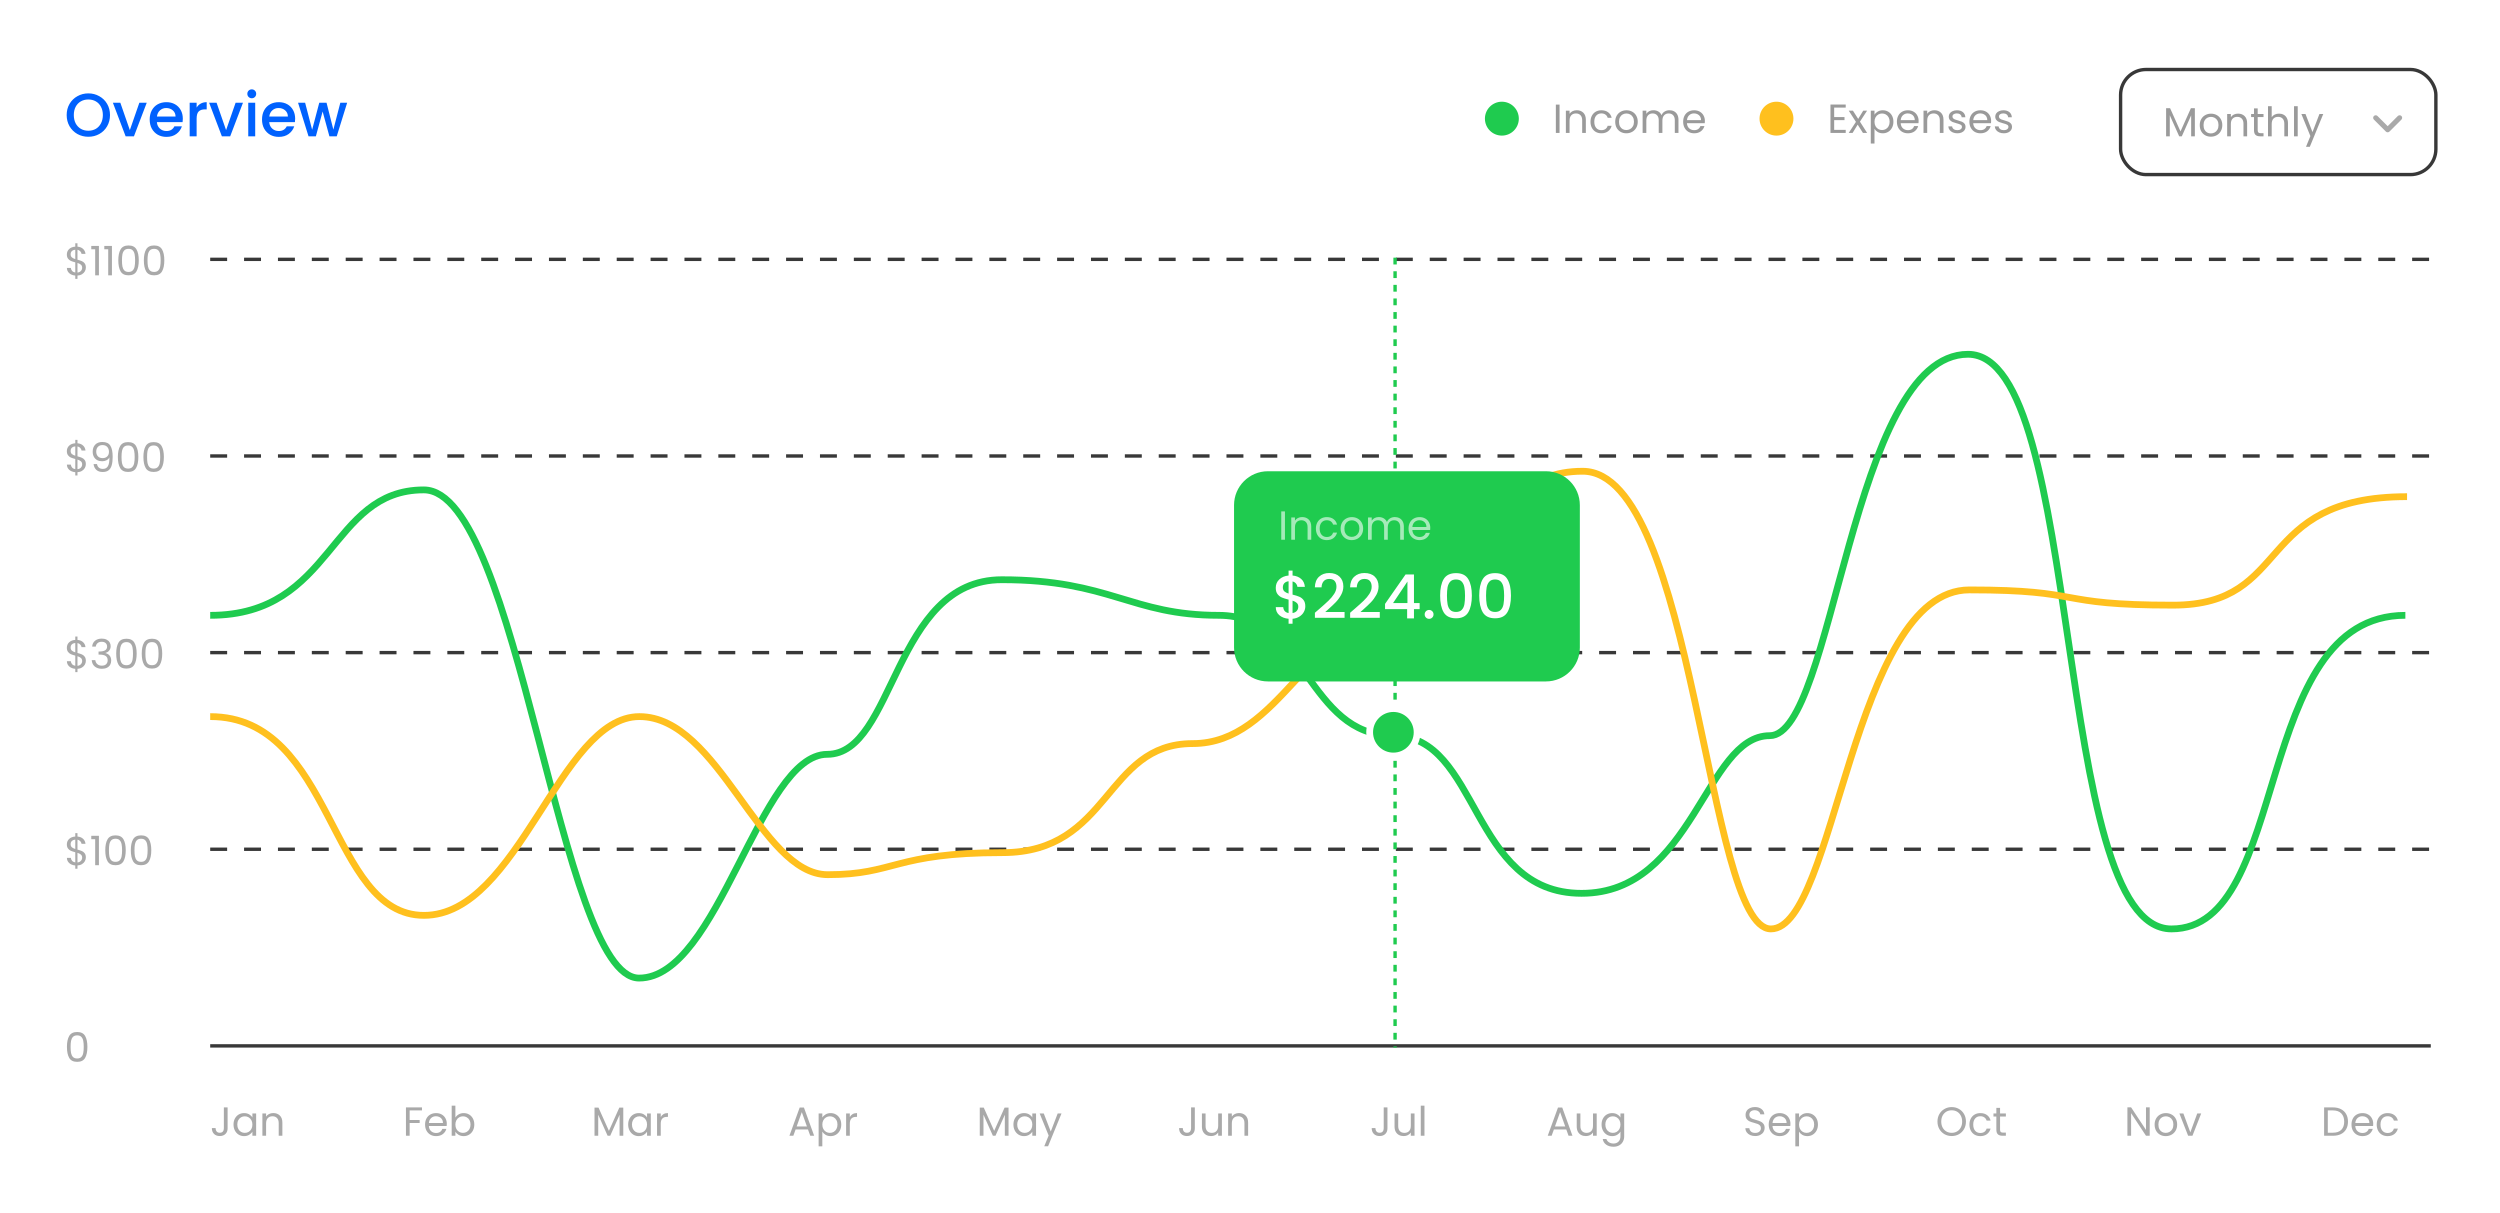 <svg width="614" height="298" viewBox="0 0 614 298" fill="none" xmlns="http://www.w3.org/2000/svg">
<rect width="613.655" height="297.252" rx="8.326" fill="white"/>
<path d="M55.9 271.978V277.124C55.9 277.697 55.724 278.156 55.37 278.503C55.017 278.842 54.551 279.012 53.972 279.012C53.385 279.012 52.916 278.839 52.563 278.493C52.21 278.14 52.033 277.66 52.033 277.054H52.943C52.949 277.394 53.036 277.67 53.202 277.883C53.375 278.096 53.632 278.203 53.972 278.203C54.311 278.203 54.564 278.103 54.731 277.903C54.898 277.697 54.981 277.437 54.981 277.124V271.978H55.9ZM57.352 276.185C57.352 275.625 57.465 275.135 57.691 274.716C57.918 274.29 58.227 273.96 58.62 273.727C59.02 273.494 59.463 273.377 59.949 273.377C60.429 273.377 60.845 273.48 61.198 273.687C61.551 273.893 61.815 274.153 61.988 274.466V273.467H62.907V278.942H61.988V277.923C61.808 278.243 61.538 278.509 61.178 278.723C60.825 278.929 60.412 279.032 59.939 279.032C59.453 279.032 59.014 278.912 58.62 278.673C58.227 278.433 57.918 278.096 57.691 277.663C57.465 277.23 57.352 276.737 57.352 276.185ZM61.988 276.195C61.988 275.782 61.904 275.422 61.738 275.116C61.571 274.809 61.345 274.576 61.058 274.416C60.779 274.25 60.469 274.166 60.129 274.166C59.789 274.166 59.48 274.246 59.2 274.406C58.92 274.566 58.697 274.799 58.531 275.106C58.364 275.412 58.281 275.772 58.281 276.185C58.281 276.604 58.364 276.971 58.531 277.284C58.697 277.59 58.92 277.827 59.2 277.993C59.48 278.153 59.789 278.233 60.129 278.233C60.469 278.233 60.779 278.153 61.058 277.993C61.345 277.827 61.571 277.59 61.738 277.284C61.904 276.971 61.988 276.608 61.988 276.195ZM67.111 273.367C67.777 273.367 68.317 273.57 68.73 273.976C69.143 274.376 69.349 274.956 69.349 275.715V278.942H68.45V275.845C68.45 275.299 68.314 274.882 68.04 274.596C67.767 274.303 67.394 274.156 66.921 274.156C66.442 274.156 66.059 274.306 65.772 274.606C65.493 274.906 65.353 275.342 65.353 275.915V278.942H64.443V273.467H65.353V274.246C65.532 273.966 65.776 273.75 66.082 273.597C66.395 273.444 66.738 273.367 67.111 273.367Z" fill="#A9A9A9"/>
<path d="M103.639 271.978V272.718H100.612V275.066H103.07V275.805H100.612V278.942H99.703V271.978H103.639ZM109.733 275.995C109.733 276.168 109.723 276.351 109.703 276.544H105.327C105.36 277.084 105.544 277.507 105.877 277.813C106.216 278.113 106.626 278.263 107.106 278.263C107.499 278.263 107.825 278.173 108.085 277.993C108.351 277.807 108.538 277.56 108.644 277.254H109.623C109.477 277.78 109.184 278.21 108.744 278.543C108.305 278.869 107.758 279.032 107.106 279.032C106.586 279.032 106.12 278.916 105.707 278.683C105.3 278.449 104.981 278.12 104.748 277.693C104.514 277.26 104.398 276.761 104.398 276.195C104.398 275.628 104.511 275.132 104.738 274.706C104.964 274.28 105.28 273.953 105.687 273.727C106.1 273.494 106.573 273.377 107.106 273.377C107.625 273.377 108.085 273.49 108.484 273.717C108.884 273.943 109.19 274.256 109.404 274.656C109.623 275.049 109.733 275.495 109.733 275.995ZM108.794 275.805C108.794 275.459 108.718 275.162 108.564 274.916C108.411 274.663 108.201 274.473 107.935 274.346C107.675 274.213 107.385 274.146 107.066 274.146C106.606 274.146 106.213 274.293 105.887 274.586C105.567 274.879 105.384 275.285 105.337 275.805H108.794ZM111.843 274.486C112.029 274.16 112.302 273.893 112.662 273.687C113.022 273.48 113.431 273.377 113.891 273.377C114.384 273.377 114.827 273.494 115.22 273.727C115.613 273.96 115.923 274.29 116.149 274.716C116.376 275.135 116.489 275.625 116.489 276.185C116.489 276.737 116.376 277.23 116.149 277.663C115.923 278.096 115.61 278.433 115.21 278.673C114.817 278.912 114.377 279.032 113.891 279.032C113.418 279.032 113.002 278.929 112.642 278.723C112.289 278.516 112.023 278.253 111.843 277.933V278.942H110.934V271.548H111.843V274.486ZM115.56 276.185C115.56 275.772 115.476 275.412 115.31 275.106C115.143 274.799 114.917 274.566 114.63 274.406C114.351 274.246 114.041 274.166 113.701 274.166C113.368 274.166 113.058 274.25 112.772 274.416C112.492 274.576 112.266 274.812 112.093 275.126C111.926 275.432 111.843 275.788 111.843 276.195C111.843 276.608 111.926 276.971 112.093 277.284C112.266 277.59 112.492 277.827 112.772 277.993C113.058 278.153 113.368 278.233 113.701 278.233C114.041 278.233 114.351 278.153 114.63 277.993C114.917 277.827 115.143 277.59 115.31 277.284C115.476 276.971 115.56 276.604 115.56 276.185Z" fill="#A9A9A9"/>
<path d="M153.076 272.028V278.942H152.167V273.787L149.869 278.942H149.23L146.922 273.777V278.942H146.012V272.028H146.992L149.549 277.743L152.107 272.028H153.076ZM154.279 276.185C154.279 275.625 154.392 275.135 154.618 274.716C154.845 274.29 155.155 273.96 155.548 273.727C155.947 273.494 156.39 273.377 156.877 273.377C157.356 273.377 157.773 273.48 158.126 273.687C158.479 273.893 158.742 274.153 158.915 274.466V273.467H159.834V278.942H158.915V277.923C158.735 278.243 158.465 278.509 158.106 278.723C157.753 278.929 157.34 279.032 156.867 279.032C156.38 279.032 155.941 278.912 155.548 278.673C155.155 278.433 154.845 278.096 154.618 277.663C154.392 277.23 154.279 276.737 154.279 276.185ZM158.915 276.195C158.915 275.782 158.832 275.422 158.665 275.116C158.499 274.809 158.272 274.576 157.986 274.416C157.706 274.25 157.396 274.166 157.056 274.166C156.717 274.166 156.407 274.246 156.127 274.406C155.847 274.566 155.624 274.799 155.458 275.106C155.291 275.412 155.208 275.772 155.208 276.185C155.208 276.604 155.291 276.971 155.458 277.284C155.624 277.59 155.847 277.827 156.127 277.993C156.407 278.153 156.717 278.233 157.056 278.233C157.396 278.233 157.706 278.153 157.986 277.993C158.272 277.827 158.499 277.59 158.665 277.284C158.832 276.971 158.915 276.608 158.915 276.195ZM162.28 274.356C162.44 274.043 162.666 273.8 162.959 273.627C163.259 273.454 163.622 273.367 164.048 273.367V274.306H163.809C162.789 274.306 162.28 274.859 162.28 275.965V278.942H161.371V273.467H162.28V274.356Z" fill="#A9A9A9"/>
<path d="M198.439 277.394H195.401L194.842 278.942H193.882L196.4 272.018H197.449L199.957 278.942H198.998L198.439 277.394ZM198.179 276.654L196.92 273.137L195.661 276.654H198.179ZM201.964 274.476C202.144 274.163 202.41 273.903 202.763 273.697C203.123 273.484 203.539 273.377 204.012 273.377C204.499 273.377 204.938 273.494 205.331 273.727C205.731 273.96 206.044 274.29 206.27 274.716C206.497 275.135 206.61 275.625 206.61 276.185C206.61 276.737 206.497 277.23 206.27 277.663C206.044 278.096 205.731 278.433 205.331 278.673C204.938 278.912 204.499 279.032 204.012 279.032C203.546 279.032 203.133 278.929 202.773 278.723C202.42 278.509 202.151 278.246 201.964 277.933V281.54H201.055V273.467H201.964V274.476ZM205.681 276.185C205.681 275.772 205.598 275.412 205.431 275.106C205.265 274.799 205.038 274.566 204.752 274.406C204.472 274.246 204.162 274.166 203.822 274.166C203.489 274.166 203.18 274.25 202.893 274.416C202.613 274.576 202.387 274.812 202.214 275.126C202.047 275.432 201.964 275.788 201.964 276.195C201.964 276.608 202.047 276.971 202.214 277.284C202.387 277.59 202.613 277.827 202.893 277.993C203.18 278.153 203.489 278.233 203.822 278.233C204.162 278.233 204.472 278.153 204.752 277.993C205.038 277.827 205.265 277.59 205.431 277.284C205.598 276.971 205.681 276.604 205.681 276.185ZM208.716 274.356C208.876 274.043 209.103 273.8 209.396 273.627C209.695 273.454 210.058 273.367 210.485 273.367V274.306H210.245C209.226 274.306 208.716 274.859 208.716 275.965V278.942H207.807V273.467H208.716V274.356Z" fill="#A9A9A9"/>
<path d="M247.696 272.028V278.942H246.787V273.787L244.489 278.942H243.849L241.541 273.777V278.942H240.632V272.028H241.611L244.169 277.743L246.727 272.028H247.696ZM248.898 276.185C248.898 275.625 249.011 275.135 249.238 274.716C249.464 274.29 249.774 273.96 250.167 273.727C250.567 273.494 251.01 273.377 251.496 273.377C251.976 273.377 252.392 273.48 252.745 273.687C253.098 273.893 253.361 274.153 253.534 274.466V273.467H254.454V278.942H253.534V277.923C253.354 278.243 253.085 278.509 252.725 278.723C252.372 278.929 251.959 279.032 251.486 279.032C251 279.032 250.56 278.912 250.167 278.673C249.774 278.433 249.464 278.096 249.238 277.663C249.011 277.23 248.898 276.737 248.898 276.185ZM253.534 276.195C253.534 275.782 253.451 275.422 253.285 275.116C253.118 274.809 252.892 274.576 252.605 274.416C252.325 274.25 252.016 274.166 251.676 274.166C251.336 274.166 251.026 274.246 250.747 274.406C250.467 274.566 250.244 274.799 250.077 275.106C249.911 275.412 249.827 275.772 249.827 276.185C249.827 276.604 249.911 276.971 250.077 277.284C250.244 277.59 250.467 277.827 250.747 277.993C251.026 278.153 251.336 278.233 251.676 278.233C252.016 278.233 252.325 278.153 252.605 277.993C252.892 277.827 253.118 277.59 253.285 277.284C253.451 276.971 253.534 276.608 253.534 276.195ZM260.706 273.467L257.409 281.52H256.47L257.549 278.882L255.341 273.467H256.35L258.068 277.903L259.767 273.467H260.706Z" fill="#A9A9A9"/>
<path d="M293.449 271.978V277.124C293.449 277.697 293.272 278.156 292.919 278.503C292.566 278.842 292.1 279.012 291.52 279.012C290.934 279.012 290.464 278.839 290.111 278.493C289.758 278.14 289.582 277.66 289.582 277.054H290.491C290.498 277.394 290.584 277.67 290.751 277.883C290.924 278.096 291.181 278.203 291.52 278.203C291.86 278.203 292.113 278.103 292.28 277.903C292.446 277.697 292.529 277.437 292.529 277.124V271.978H293.449ZM300.096 273.467V278.942H299.187V278.133C299.013 278.413 298.77 278.633 298.457 278.792C298.151 278.946 297.811 279.022 297.438 279.022C297.012 279.022 296.629 278.936 296.289 278.762C295.949 278.583 295.679 278.316 295.48 277.963C295.286 277.61 295.19 277.18 295.19 276.674V273.467H296.089V276.554C296.089 277.094 296.226 277.51 296.499 277.803C296.772 278.09 297.145 278.233 297.618 278.233C298.104 278.233 298.487 278.083 298.767 277.783C299.047 277.484 299.187 277.047 299.187 276.474V273.467H300.096ZM304.299 273.367C304.965 273.367 305.504 273.57 305.917 273.976C306.33 274.376 306.537 274.956 306.537 275.715V278.942H305.638V275.845C305.638 275.299 305.501 274.882 305.228 274.596C304.955 274.303 304.582 274.156 304.109 274.156C303.629 274.156 303.246 274.306 302.96 274.606C302.68 274.906 302.54 275.342 302.54 275.915V278.942H301.631V273.467H302.54V274.246C302.72 273.966 302.963 273.75 303.27 273.597C303.583 273.444 303.926 273.367 304.299 273.367Z" fill="#A9A9A9"/>
<path d="M340.758 271.978V277.124C340.758 277.697 340.582 278.156 340.229 278.503C339.876 278.842 339.409 279.012 338.83 279.012C338.244 279.012 337.774 278.839 337.421 278.493C337.068 278.14 336.892 277.66 336.892 277.054H337.801C337.807 277.394 337.894 277.67 338.061 277.883C338.234 278.096 338.49 278.203 338.83 278.203C339.17 278.203 339.423 278.103 339.589 277.903C339.756 277.697 339.839 277.437 339.839 277.124V271.978H340.758ZM347.406 273.467V278.942H346.496V278.133C346.323 278.413 346.08 278.633 345.767 278.792C345.46 278.946 345.121 279.022 344.748 279.022C344.321 279.022 343.938 278.936 343.599 278.762C343.259 278.583 342.989 278.316 342.789 277.963C342.596 277.61 342.5 277.18 342.5 276.674V273.467H343.399V276.554C343.399 277.094 343.535 277.51 343.809 277.803C344.082 278.09 344.455 278.233 344.928 278.233C345.414 278.233 345.797 278.083 346.077 277.783C346.356 277.484 346.496 277.047 346.496 276.474V273.467H347.406ZM349.85 271.548V278.942H348.941V271.548H349.85Z" fill="#A9A9A9"/>
<path d="M384.678 277.394H381.64L381.081 278.942H380.121L382.639 272.018H383.688L386.196 278.942H385.237L384.678 277.394ZM384.418 276.654L383.159 273.137L381.9 276.654H384.418ZM392.15 273.467V278.942H391.24V278.133C391.067 278.413 390.824 278.633 390.511 278.792C390.205 278.946 389.865 279.022 389.492 279.022C389.066 279.022 388.682 278.936 388.343 278.762C388.003 278.583 387.733 278.316 387.533 277.963C387.34 277.61 387.244 277.18 387.244 276.674V273.467H388.143V276.554C388.143 277.094 388.279 277.51 388.553 277.803C388.826 278.09 389.199 278.233 389.672 278.233C390.158 278.233 390.541 278.083 390.821 277.783C391.1 277.484 391.24 277.047 391.24 276.474V273.467H392.15ZM395.943 273.377C396.416 273.377 396.829 273.48 397.182 273.687C397.542 273.893 397.808 274.153 397.981 274.466V273.467H398.9V279.062C398.9 279.562 398.794 280.005 398.581 280.391C398.368 280.784 398.061 281.091 397.661 281.31C397.268 281.53 396.809 281.64 396.283 281.64C395.563 281.64 394.964 281.47 394.484 281.13C394.005 280.791 393.721 280.328 393.635 279.742H394.534C394.634 280.075 394.841 280.341 395.154 280.541C395.467 280.747 395.843 280.851 396.283 280.851C396.782 280.851 397.189 280.694 397.502 280.381C397.821 280.068 397.981 279.628 397.981 279.062V277.913C397.801 278.233 397.535 278.499 397.182 278.713C396.829 278.926 396.416 279.032 395.943 279.032C395.457 279.032 395.014 278.912 394.614 278.673C394.221 278.433 393.911 278.096 393.685 277.663C393.458 277.23 393.345 276.737 393.345 276.185C393.345 275.625 393.458 275.135 393.685 274.716C393.911 274.29 394.221 273.96 394.614 273.727C395.014 273.494 395.457 273.377 395.943 273.377ZM397.981 276.195C397.981 275.782 397.898 275.422 397.731 275.116C397.565 274.809 397.338 274.576 397.052 274.416C396.772 274.25 396.462 274.166 396.123 274.166C395.783 274.166 395.473 274.246 395.194 274.406C394.914 274.566 394.691 274.799 394.524 275.106C394.358 275.412 394.274 275.772 394.274 276.185C394.274 276.604 394.358 276.971 394.524 277.284C394.691 277.59 394.914 277.827 395.194 277.993C395.473 278.153 395.783 278.233 396.123 278.233C396.462 278.233 396.772 278.153 397.052 277.993C397.338 277.827 397.565 277.59 397.731 277.284C397.898 276.971 397.981 276.608 397.981 276.195Z" fill="#A9A9A9"/>
<path d="M431.079 279.012C430.619 279.012 430.206 278.932 429.84 278.772C429.48 278.606 429.197 278.379 428.991 278.093C428.784 277.8 428.678 277.464 428.671 277.084H429.64C429.673 277.41 429.807 277.687 430.04 277.913C430.28 278.133 430.626 278.243 431.079 278.243C431.512 278.243 431.852 278.136 432.098 277.923C432.351 277.703 432.478 277.424 432.478 277.084C432.478 276.817 432.404 276.601 432.258 276.434C432.111 276.268 431.928 276.141 431.708 276.055C431.489 275.968 431.192 275.875 430.819 275.775C430.359 275.655 429.99 275.535 429.71 275.415C429.437 275.295 429.2 275.109 429.001 274.856C428.807 274.596 428.711 274.25 428.711 273.817C428.711 273.437 428.807 273.101 429.001 272.807C429.194 272.514 429.464 272.288 429.81 272.128C430.163 271.968 430.566 271.888 431.019 271.888C431.672 271.888 432.205 272.051 432.618 272.378C433.037 272.704 433.274 273.137 433.327 273.677H432.328C432.295 273.41 432.155 273.177 431.908 272.977C431.662 272.771 431.335 272.668 430.929 272.668C430.549 272.668 430.24 272.767 430 272.967C429.76 273.16 429.64 273.434 429.64 273.787C429.64 274.04 429.71 274.246 429.85 274.406C429.996 274.566 430.173 274.689 430.379 274.776C430.593 274.856 430.889 274.949 431.269 275.056C431.728 275.182 432.098 275.309 432.378 275.435C432.658 275.555 432.897 275.745 433.097 276.005C433.297 276.258 433.397 276.604 433.397 277.044C433.397 277.384 433.307 277.703 433.127 278.003C432.947 278.303 432.681 278.546 432.328 278.732C431.975 278.919 431.558 279.012 431.079 279.012ZM439.731 275.995C439.731 276.168 439.721 276.351 439.701 276.544H435.324C435.358 277.084 435.541 277.507 435.874 277.813C436.214 278.113 436.623 278.263 437.103 278.263C437.496 278.263 437.822 278.173 438.082 277.993C438.349 277.807 438.535 277.56 438.642 277.254H439.621C439.474 277.78 439.181 278.21 438.742 278.543C438.302 278.869 437.756 279.032 437.103 279.032C436.583 279.032 436.117 278.916 435.704 278.683C435.298 278.449 434.978 278.12 434.745 277.693C434.512 277.26 434.395 276.761 434.395 276.195C434.395 275.628 434.508 275.132 434.735 274.706C434.961 274.28 435.278 273.953 435.684 273.727C436.097 273.494 436.57 273.377 437.103 273.377C437.623 273.377 438.082 273.49 438.482 273.717C438.881 273.943 439.188 274.256 439.401 274.656C439.621 275.049 439.731 275.495 439.731 275.995ZM438.792 275.805C438.792 275.459 438.715 275.162 438.562 274.916C438.409 274.663 438.199 274.473 437.932 274.346C437.673 274.213 437.383 274.146 437.063 274.146C436.603 274.146 436.21 274.293 435.884 274.586C435.564 274.879 435.381 275.285 435.334 275.805H438.792ZM441.84 274.476C442.02 274.163 442.286 273.903 442.64 273.697C442.999 273.484 443.416 273.377 443.888 273.377C444.375 273.377 444.814 273.494 445.207 273.727C445.607 273.96 445.92 274.29 446.147 274.716C446.373 275.135 446.486 275.625 446.486 276.185C446.486 276.737 446.373 277.23 446.147 277.663C445.92 278.096 445.607 278.433 445.207 278.673C444.814 278.912 444.375 279.032 443.888 279.032C443.422 279.032 443.009 278.929 442.65 278.723C442.296 278.509 442.027 278.246 441.84 277.933V281.54H440.931V273.467H441.84V274.476ZM445.557 276.185C445.557 275.772 445.474 275.412 445.307 275.106C445.141 274.799 444.914 274.566 444.628 274.406C444.348 274.246 444.038 274.166 443.699 274.166C443.366 274.166 443.056 274.25 442.769 274.416C442.49 274.576 442.263 274.812 442.09 275.126C441.923 275.432 441.84 275.788 441.84 276.195C441.84 276.608 441.923 276.971 442.09 277.284C442.263 277.59 442.49 277.827 442.769 277.993C443.056 278.153 443.366 278.233 443.699 278.233C444.038 278.233 444.348 278.153 444.628 277.993C444.914 277.827 445.141 277.59 445.307 277.284C445.474 276.971 445.557 276.604 445.557 276.185Z" fill="#A9A9A9"/>
<path d="M479.338 279.012C478.692 279.012 478.102 278.862 477.569 278.563C477.036 278.256 476.613 277.833 476.3 277.294C475.994 276.747 475.841 276.135 475.841 275.455C475.841 274.776 475.994 274.166 476.3 273.627C476.613 273.081 477.036 272.658 477.569 272.358C478.102 272.051 478.692 271.898 479.338 271.898C479.991 271.898 480.583 272.051 481.116 272.358C481.649 272.658 482.069 273.077 482.375 273.617C482.682 274.156 482.835 274.769 482.835 275.455C482.835 276.141 482.682 276.754 482.375 277.294C482.069 277.833 481.649 278.256 481.116 278.563C480.583 278.862 479.991 279.012 479.338 279.012ZM479.338 278.223C479.824 278.223 480.26 278.11 480.647 277.883C481.04 277.657 481.346 277.334 481.566 276.914C481.792 276.494 481.906 276.008 481.906 275.455C481.906 274.896 481.792 274.409 481.566 273.996C481.346 273.577 481.043 273.254 480.657 273.027C480.27 272.801 479.831 272.688 479.338 272.688C478.845 272.688 478.405 272.801 478.019 273.027C477.633 273.254 477.326 273.577 477.1 273.996C476.88 274.409 476.77 274.896 476.77 275.455C476.77 276.008 476.88 276.494 477.1 276.914C477.326 277.334 477.633 277.657 478.019 277.883C478.412 278.11 478.852 278.223 479.338 278.223ZM483.695 276.195C483.695 275.628 483.809 275.135 484.035 274.716C484.262 274.29 484.575 273.96 484.974 273.727C485.381 273.494 485.844 273.377 486.363 273.377C487.036 273.377 487.589 273.54 488.022 273.867C488.462 274.193 488.751 274.646 488.891 275.225H487.912C487.819 274.892 487.636 274.629 487.362 274.436C487.096 274.243 486.763 274.146 486.363 274.146C485.844 274.146 485.424 274.326 485.104 274.686C484.785 275.039 484.625 275.542 484.625 276.195C484.625 276.854 484.785 277.364 485.104 277.723C485.424 278.083 485.844 278.263 486.363 278.263C486.763 278.263 487.096 278.17 487.362 277.983C487.629 277.797 487.812 277.53 487.912 277.184H488.891C488.745 277.743 488.452 278.193 488.012 278.533C487.572 278.866 487.023 279.032 486.363 279.032C485.844 279.032 485.381 278.916 484.974 278.683C484.575 278.449 484.262 278.12 484.035 277.693C483.809 277.267 483.695 276.767 483.695 276.195ZM491.213 274.216V277.444C491.213 277.71 491.27 277.9 491.383 278.013C491.497 278.12 491.693 278.173 491.973 278.173H492.642V278.942H491.823C491.317 278.942 490.937 278.826 490.684 278.593C490.431 278.359 490.304 277.976 490.304 277.444V274.216H489.595V273.467H490.304V272.088H491.213V273.467H492.642V274.216H491.213Z" fill="#A9A9A9"/>
<path d="M527.966 278.942H527.056L523.399 273.397V278.942H522.49V271.968H523.399L527.056 277.504V271.968H527.966V278.942ZM531.904 279.032C531.391 279.032 530.924 278.916 530.505 278.683C530.092 278.449 529.765 278.12 529.526 277.693C529.292 277.26 529.176 276.761 529.176 276.195C529.176 275.635 529.296 275.142 529.536 274.716C529.782 274.283 530.115 273.953 530.535 273.727C530.954 273.494 531.424 273.377 531.944 273.377C532.463 273.377 532.933 273.494 533.352 273.727C533.772 273.953 534.102 274.28 534.342 274.706C534.588 275.132 534.711 275.628 534.711 276.195C534.711 276.761 534.585 277.26 534.332 277.693C534.085 278.12 533.749 278.449 533.322 278.683C532.896 278.916 532.423 279.032 531.904 279.032ZM531.904 278.233C532.23 278.233 532.536 278.156 532.823 278.003C533.109 277.85 533.339 277.62 533.512 277.314C533.692 277.007 533.782 276.634 533.782 276.195C533.782 275.755 533.695 275.382 533.522 275.076C533.349 274.769 533.123 274.543 532.843 274.396C532.563 274.243 532.26 274.166 531.934 274.166C531.6 274.166 531.294 274.243 531.014 274.396C530.741 274.543 530.521 274.769 530.355 275.076C530.188 275.382 530.105 275.755 530.105 276.195C530.105 276.641 530.185 277.017 530.345 277.324C530.511 277.63 530.731 277.86 531.004 278.013C531.277 278.16 531.577 278.233 531.904 278.233ZM537.945 278.103L539.644 273.467H540.613L538.465 278.942H537.405L535.257 273.467H536.236L537.945 278.103Z" fill="#A9A9A9"/>
<path d="M572.968 271.978C573.727 271.978 574.384 272.121 574.936 272.408C575.496 272.688 575.922 273.091 576.215 273.617C576.515 274.143 576.665 274.762 576.665 275.475C576.665 276.188 576.515 276.807 576.215 277.334C575.922 277.853 575.496 278.253 574.936 278.533C574.384 278.806 573.727 278.942 572.968 278.942H570.8V271.978H572.968ZM572.968 278.193C573.867 278.193 574.553 277.956 575.026 277.484C575.499 277.004 575.736 276.334 575.736 275.475C575.736 274.609 575.496 273.933 575.016 273.447C574.543 272.961 573.861 272.718 572.968 272.718H571.709V278.193H572.968ZM582.86 275.995C582.86 276.168 582.85 276.351 582.83 276.544H578.454C578.487 277.084 578.67 277.507 579.003 277.813C579.343 278.113 579.753 278.263 580.232 278.263C580.625 278.263 580.952 278.173 581.211 277.993C581.478 277.807 581.664 277.56 581.771 277.254H582.75C582.604 277.78 582.311 278.21 581.871 278.543C581.431 278.869 580.885 279.032 580.232 279.032C579.713 279.032 579.246 278.916 578.833 278.683C578.427 278.449 578.107 278.12 577.874 277.693C577.641 277.26 577.525 276.761 577.525 276.195C577.525 275.628 577.638 275.132 577.864 274.706C578.091 274.28 578.407 273.953 578.813 273.727C579.226 273.494 579.699 273.377 580.232 273.377C580.752 273.377 581.211 273.49 581.611 273.717C582.011 273.943 582.317 274.256 582.53 274.656C582.75 275.049 582.86 275.495 582.86 275.995ZM581.921 275.805C581.921 275.459 581.844 275.162 581.691 274.916C581.538 274.663 581.328 274.473 581.062 274.346C580.802 274.213 580.512 274.146 580.192 274.146C579.733 274.146 579.34 274.293 579.013 274.586C578.694 274.879 578.51 275.285 578.464 275.805H581.921ZM583.721 276.195C583.721 275.628 583.834 275.135 584.06 274.716C584.287 274.29 584.6 273.96 584.999 273.727C585.406 273.494 585.869 273.377 586.388 273.377C587.061 273.377 587.614 273.54 588.047 273.867C588.487 274.193 588.776 274.646 588.916 275.225H587.937C587.844 274.892 587.661 274.629 587.387 274.436C587.121 274.243 586.788 274.146 586.388 274.146C585.869 274.146 585.449 274.326 585.129 274.686C584.81 275.039 584.65 275.542 584.65 276.195C584.65 276.854 584.81 277.364 585.129 277.723C585.449 278.083 585.869 278.263 586.388 278.263C586.788 278.263 587.121 278.17 587.387 277.983C587.654 277.797 587.837 277.53 587.937 277.184H588.916C588.77 277.743 588.477 278.193 588.037 278.533C587.597 278.866 587.048 279.032 586.388 279.032C585.869 279.032 585.406 278.916 584.999 278.683C584.6 278.449 584.287 278.12 584.06 277.693C583.834 277.267 583.721 276.767 583.721 276.195Z" fill="#A9A9A9"/>
<path d="M383.027 25.684V32.649H382.118V25.684H383.027ZM387.245 27.073C387.911 27.073 388.45 27.276 388.863 27.683C389.276 28.082 389.483 28.662 389.483 29.421V32.649H388.583V29.551C388.583 29.005 388.447 28.589 388.174 28.302C387.901 28.009 387.528 27.863 387.055 27.863C386.575 27.863 386.192 28.012 385.906 28.312C385.626 28.612 385.486 29.048 385.486 29.621V32.649H384.577L384.577 27.173H385.486V27.953C385.666 27.673 385.909 27.456 386.215 27.303C386.529 27.15 386.872 27.073 387.245 27.073ZM390.628 29.901C390.628 29.335 390.741 28.842 390.968 28.422C391.194 27.996 391.508 27.666 391.907 27.433C392.314 27.2 392.776 27.083 393.296 27.083C393.969 27.083 394.522 27.246 394.955 27.573C395.394 27.899 395.684 28.352 395.824 28.932H394.845C394.751 28.599 394.568 28.335 394.295 28.142C394.029 27.949 393.696 27.853 393.296 27.853C392.776 27.853 392.357 28.032 392.037 28.392C391.717 28.745 391.557 29.248 391.557 29.901C391.557 30.56 391.717 31.07 392.037 31.43C392.357 31.789 392.776 31.969 393.296 31.969C393.696 31.969 394.029 31.876 394.295 31.689C394.562 31.503 394.745 31.236 394.845 30.89H395.824C395.677 31.45 395.384 31.899 394.945 32.239C394.505 32.572 393.955 32.739 393.296 32.739C392.776 32.739 392.314 32.622 391.907 32.389C391.508 32.156 391.194 31.826 390.968 31.4C390.741 30.973 390.628 30.474 390.628 29.901ZM399.425 32.739C398.912 32.739 398.446 32.622 398.026 32.389C397.613 32.156 397.287 31.826 397.047 31.4C396.814 30.967 396.697 30.467 396.697 29.901C396.697 29.341 396.817 28.848 397.057 28.422C397.304 27.989 397.637 27.659 398.056 27.433C398.476 27.2 398.946 27.083 399.465 27.083C399.985 27.083 400.454 27.2 400.874 27.433C401.294 27.659 401.623 27.986 401.863 28.412C402.11 28.838 402.233 29.335 402.233 29.901C402.233 30.467 402.106 30.967 401.853 31.4C401.607 31.826 401.27 32.156 400.844 32.389C400.418 32.622 399.945 32.739 399.425 32.739ZM399.425 31.939C399.752 31.939 400.058 31.863 400.344 31.709C400.631 31.556 400.861 31.326 401.034 31.02C401.214 30.713 401.304 30.34 401.304 29.901C401.304 29.461 401.217 29.088 401.044 28.782C400.871 28.475 400.644 28.249 400.364 28.102C400.085 27.949 399.782 27.872 399.455 27.872C399.122 27.872 398.816 27.949 398.536 28.102C398.263 28.249 398.043 28.475 397.876 28.782C397.71 29.088 397.627 29.461 397.627 29.901C397.627 30.347 397.707 30.724 397.866 31.03C398.033 31.336 398.253 31.566 398.526 31.719C398.799 31.866 399.099 31.939 399.425 31.939ZM410.013 27.073C410.439 27.073 410.819 27.163 411.152 27.343C411.485 27.516 411.748 27.779 411.941 28.132C412.134 28.485 412.231 28.915 412.231 29.421V32.649H411.332V29.551C411.332 29.005 411.195 28.589 410.922 28.302C410.656 28.009 410.293 27.863 409.833 27.863C409.36 27.863 408.984 28.016 408.704 28.322C408.424 28.622 408.284 29.058 408.284 29.631V32.649H407.385V29.551C407.385 29.005 407.248 28.589 406.975 28.302C406.709 28.009 406.346 27.863 405.886 27.863C405.413 27.863 405.037 28.016 404.757 28.322C404.477 28.622 404.338 29.058 404.338 29.631V32.649H403.428V27.173H404.338V27.962C404.517 27.676 404.757 27.456 405.057 27.303C405.363 27.15 405.7 27.073 406.066 27.073C406.526 27.073 406.932 27.177 407.285 27.383C407.638 27.589 407.901 27.892 408.074 28.292C408.228 27.906 408.481 27.606 408.834 27.393C409.187 27.18 409.58 27.073 410.013 27.073ZM418.718 29.701C418.718 29.874 418.708 30.057 418.688 30.251H414.312C414.345 30.79 414.528 31.213 414.861 31.52C415.201 31.819 415.611 31.969 416.09 31.969C416.483 31.969 416.81 31.879 417.07 31.699C417.336 31.513 417.523 31.266 417.629 30.96H418.608C418.462 31.486 418.169 31.916 417.729 32.249C417.289 32.575 416.743 32.739 416.09 32.739C415.571 32.739 415.105 32.622 414.692 32.389C414.285 32.156 413.966 31.826 413.732 31.4C413.499 30.967 413.383 30.467 413.383 29.901C413.383 29.335 413.496 28.838 413.722 28.412C413.949 27.986 414.265 27.659 414.672 27.433C415.085 27.2 415.558 27.083 416.09 27.083C416.61 27.083 417.07 27.196 417.469 27.423C417.869 27.649 418.175 27.962 418.389 28.362C418.608 28.755 418.718 29.201 418.718 29.701ZM417.779 29.511C417.779 29.165 417.702 28.868 417.549 28.622C417.396 28.369 417.186 28.179 416.92 28.052C416.66 27.919 416.37 27.853 416.05 27.853C415.591 27.853 415.198 27.999 414.871 28.292C414.552 28.585 414.369 28.992 414.322 29.511H417.779Z" fill="#9A9A9A"/>
<circle cx="368.859" cy="29.142" r="4.163" fill="#1FCB4F"/>
<circle cx="436.303" cy="29.142" r="4.163" fill="#FFC01E"/>
<path d="M450.471 26.424V28.752H453.009V29.501H450.471V31.899H453.308V32.649H449.562V25.674H453.308V26.424H450.471ZM457.542 32.649L456.243 30.61L454.994 32.649H454.045L455.813 29.931L454.045 27.173H455.074L456.373 29.201L457.612 27.173H458.561L456.802 29.881L458.571 32.649H457.542ZM460.375 28.182C460.554 27.869 460.821 27.609 461.174 27.403C461.534 27.19 461.95 27.083 462.423 27.083C462.909 27.083 463.349 27.2 463.742 27.433C464.142 27.666 464.455 27.996 464.681 28.422C464.908 28.842 465.021 29.331 465.021 29.891C465.021 30.444 464.908 30.937 464.681 31.37C464.455 31.803 464.142 32.139 463.742 32.379C463.349 32.619 462.909 32.739 462.423 32.739C461.957 32.739 461.544 32.635 461.184 32.429C460.831 32.216 460.561 31.953 460.375 31.639V35.246H459.465V27.173H460.375V28.182ZM464.092 29.891C464.092 29.478 464.008 29.118 463.842 28.812C463.675 28.505 463.449 28.272 463.162 28.112C462.883 27.953 462.573 27.872 462.233 27.872C461.9 27.872 461.59 27.956 461.304 28.122C461.024 28.282 460.798 28.519 460.624 28.832C460.458 29.138 460.375 29.494 460.375 29.901C460.375 30.314 460.458 30.677 460.624 30.99C460.798 31.296 461.024 31.533 461.304 31.699C461.59 31.859 461.9 31.939 462.233 31.939C462.573 31.939 462.883 31.859 463.162 31.699C463.449 31.533 463.675 31.296 463.842 30.99C464.008 30.677 464.092 30.311 464.092 29.891ZM471.213 29.701C471.213 29.874 471.203 30.057 471.183 30.251H466.807C466.84 30.79 467.024 31.213 467.357 31.52C467.696 31.819 468.106 31.969 468.586 31.969C468.979 31.969 469.305 31.879 469.565 31.699C469.831 31.513 470.018 31.266 470.124 30.96H471.104C470.957 31.486 470.664 31.916 470.224 32.249C469.785 32.575 469.238 32.739 468.586 32.739C468.066 32.739 467.6 32.622 467.187 32.389C466.78 32.156 466.461 31.826 466.228 31.4C465.994 30.967 465.878 30.467 465.878 29.901C465.878 29.335 465.991 28.838 466.218 28.412C466.444 27.986 466.76 27.659 467.167 27.433C467.58 27.2 468.053 27.083 468.586 27.083C469.105 27.083 469.565 27.196 469.964 27.423C470.364 27.649 470.671 27.962 470.884 28.362C471.104 28.755 471.213 29.201 471.213 29.701ZM470.274 29.511C470.274 29.165 470.198 28.868 470.044 28.622C469.891 28.369 469.681 28.179 469.415 28.052C469.155 27.919 468.865 27.853 468.546 27.853C468.086 27.853 467.693 27.999 467.367 28.292C467.047 28.585 466.864 28.992 466.817 29.511H470.274ZM475.081 27.073C475.747 27.073 476.287 27.276 476.7 27.683C477.113 28.082 477.32 28.662 477.32 29.421V32.649H476.42V29.551C476.42 29.005 476.284 28.589 476.011 28.302C475.737 28.009 475.364 27.863 474.892 27.863C474.412 27.863 474.029 28.012 473.742 28.312C473.463 28.612 473.323 29.048 473.323 29.621V32.649H472.414V27.173H473.323V27.953C473.503 27.673 473.746 27.456 474.052 27.303C474.365 27.15 474.708 27.073 475.081 27.073ZM480.743 32.739C480.323 32.739 479.947 32.669 479.614 32.529C479.281 32.382 479.018 32.182 478.825 31.929C478.632 31.669 478.525 31.373 478.505 31.04H479.444C479.471 31.313 479.597 31.536 479.824 31.709C480.057 31.883 480.36 31.969 480.733 31.969C481.08 31.969 481.353 31.892 481.552 31.739C481.752 31.586 481.852 31.393 481.852 31.16C481.852 30.92 481.746 30.744 481.532 30.63C481.319 30.51 480.99 30.394 480.543 30.28C480.137 30.174 479.804 30.067 479.544 29.961C479.291 29.848 479.071 29.684 478.885 29.471C478.705 29.251 478.615 28.965 478.615 28.612C478.615 28.332 478.698 28.076 478.865 27.843C479.031 27.609 479.268 27.426 479.574 27.293C479.881 27.153 480.23 27.083 480.623 27.083C481.229 27.083 481.719 27.236 482.092 27.543C482.465 27.849 482.665 28.269 482.692 28.802H481.782C481.762 28.515 481.646 28.285 481.433 28.112C481.226 27.939 480.946 27.853 480.593 27.853C480.267 27.853 480.007 27.922 479.814 28.062C479.621 28.202 479.524 28.385 479.524 28.612C479.524 28.792 479.581 28.942 479.694 29.062C479.814 29.175 479.96 29.268 480.134 29.341C480.313 29.408 480.56 29.485 480.873 29.571C481.266 29.678 481.586 29.784 481.832 29.891C482.079 29.991 482.289 30.144 482.462 30.351C482.642 30.557 482.735 30.827 482.741 31.16C482.741 31.46 482.658 31.729 482.492 31.969C482.325 32.209 482.089 32.399 481.782 32.539C481.483 32.672 481.136 32.739 480.743 32.739ZM489.021 29.701C489.021 29.874 489.011 30.057 488.991 30.251H484.615C484.648 30.79 484.831 31.213 485.164 31.52C485.504 31.819 485.913 31.969 486.393 31.969C486.786 31.969 487.112 31.879 487.372 31.699C487.639 31.513 487.825 31.266 487.932 30.96H488.911C488.764 31.486 488.471 31.916 488.032 32.249C487.592 32.575 487.046 32.739 486.393 32.739C485.873 32.739 485.407 32.622 484.994 32.389C484.588 32.156 484.268 31.826 484.035 31.4C483.802 30.967 483.685 30.467 483.685 29.901C483.685 29.335 483.799 28.838 484.025 28.412C484.251 27.986 484.568 27.659 484.974 27.433C485.387 27.2 485.86 27.083 486.393 27.083C486.913 27.083 487.372 27.196 487.772 27.423C488.172 27.649 488.478 27.962 488.691 28.362C488.911 28.755 489.021 29.201 489.021 29.701ZM488.082 29.511C488.082 29.165 488.005 28.868 487.852 28.622C487.699 28.369 487.489 28.179 487.222 28.052C486.963 27.919 486.673 27.853 486.353 27.853C485.893 27.853 485.5 27.999 485.174 28.292C484.854 28.585 484.671 28.992 484.625 29.511H488.082ZM492.159 32.739C491.74 32.739 491.363 32.669 491.03 32.529C490.697 32.382 490.434 32.182 490.241 31.929C490.048 31.669 489.941 31.373 489.921 31.04H490.86C490.887 31.313 491.014 31.536 491.24 31.709C491.473 31.883 491.776 31.969 492.149 31.969C492.496 31.969 492.769 31.892 492.969 31.739C493.169 31.586 493.268 31.393 493.268 31.16C493.268 30.92 493.162 30.744 492.949 30.63C492.736 30.51 492.406 30.394 491.96 30.28C491.553 30.174 491.22 30.067 490.96 29.961C490.707 29.848 490.487 29.684 490.301 29.471C490.121 29.251 490.031 28.965 490.031 28.612C490.031 28.332 490.114 28.076 490.281 27.843C490.447 27.609 490.684 27.426 490.99 27.293C491.297 27.153 491.646 27.083 492.039 27.083C492.646 27.083 493.135 27.236 493.508 27.543C493.881 27.849 494.081 28.269 494.108 28.802H493.199C493.179 28.515 493.062 28.285 492.849 28.112C492.642 27.939 492.363 27.853 492.01 27.853C491.683 27.853 491.423 27.922 491.23 28.062C491.037 28.202 490.94 28.385 490.94 28.612C490.94 28.792 490.997 28.942 491.11 29.062C491.23 29.175 491.377 29.268 491.55 29.341C491.73 29.408 491.976 29.485 492.289 29.571C492.682 29.678 493.002 29.784 493.248 29.891C493.495 29.991 493.705 30.144 493.878 30.351C494.058 30.557 494.151 30.827 494.158 31.16C494.158 31.46 494.074 31.729 493.908 31.969C493.741 32.209 493.505 32.399 493.199 32.539C492.899 32.672 492.552 32.739 492.159 32.739Z" fill="#9A9A9A"/>
<path d="M21.086 65.711C21.086 66.031 21.006 66.337 20.846 66.63C20.686 66.917 20.45 67.156 20.137 67.35C19.83 67.543 19.46 67.653 19.027 67.679V68.489H18.488V67.679C17.882 67.626 17.389 67.433 17.009 67.1C16.629 66.76 16.436 66.331 16.43 65.811H17.399C17.425 66.091 17.529 66.334 17.709 66.54C17.895 66.747 18.155 66.877 18.488 66.93V64.432C18.042 64.319 17.682 64.202 17.409 64.082C17.136 63.962 16.902 63.776 16.709 63.523C16.516 63.27 16.42 62.93 16.42 62.504C16.42 61.964 16.606 61.518 16.979 61.165C17.359 60.812 17.862 60.615 18.488 60.575V59.746H19.027V60.575C19.594 60.622 20.05 60.805 20.396 61.125C20.743 61.438 20.942 61.847 20.996 62.354H20.027C19.993 62.121 19.89 61.911 19.717 61.724C19.544 61.531 19.314 61.405 19.027 61.345V63.783C19.467 63.896 19.823 64.012 20.096 64.132C20.376 64.246 20.609 64.429 20.796 64.682C20.989 64.935 21.086 65.278 21.086 65.711ZM17.349 62.454C17.349 62.78 17.445 63.03 17.639 63.203C17.832 63.376 18.115 63.52 18.488 63.633V61.325C18.142 61.358 17.865 61.471 17.659 61.664C17.452 61.851 17.349 62.114 17.349 62.454ZM19.027 66.94C19.387 66.9 19.667 66.77 19.867 66.55C20.073 66.331 20.177 66.067 20.177 65.761C20.177 65.435 20.076 65.185 19.877 65.012C19.677 64.832 19.394 64.689 19.027 64.582V66.94ZM22.415 61.225V60.395H24.294V67.619H23.375V61.225H22.415ZM25.616 61.225V60.395H27.494V67.619H26.575V61.225H25.616ZM29.056 63.932C29.056 62.787 29.242 61.894 29.616 61.255C29.989 60.609 30.641 60.285 31.574 60.285C32.5 60.285 33.149 60.609 33.522 61.255C33.895 61.894 34.082 62.787 34.082 63.932C34.082 65.098 33.895 66.004 33.522 66.65C33.149 67.296 32.5 67.619 31.574 67.619C30.641 67.619 29.989 67.296 29.616 66.65C29.242 66.004 29.056 65.098 29.056 63.932ZM33.183 63.932C33.183 63.353 33.143 62.863 33.063 62.464C32.989 62.057 32.833 61.731 32.593 61.484C32.36 61.238 32.02 61.115 31.574 61.115C31.121 61.115 30.775 61.238 30.535 61.484C30.302 61.731 30.145 62.057 30.065 62.464C29.992 62.863 29.955 63.353 29.955 63.932C29.955 64.532 29.992 65.035 30.065 65.441C30.145 65.847 30.302 66.174 30.535 66.42C30.775 66.667 31.121 66.79 31.574 66.79C32.02 66.79 32.36 66.667 32.593 66.42C32.833 66.174 32.989 65.847 33.063 65.441C33.143 65.035 33.183 64.532 33.183 63.932ZM35.33 63.932C35.33 62.787 35.517 61.894 35.89 61.255C36.263 60.609 36.915 60.285 37.848 60.285C38.774 60.285 39.423 60.609 39.796 61.255C40.169 61.894 40.356 62.787 40.356 63.932C40.356 65.098 40.169 66.004 39.796 66.65C39.423 67.296 38.774 67.619 37.848 67.619C36.915 67.619 36.263 67.296 35.89 66.65C35.517 66.004 35.33 65.098 35.33 63.932ZM39.457 63.932C39.457 63.353 39.417 62.863 39.337 62.464C39.264 62.057 39.107 61.731 38.867 61.484C38.634 61.238 38.294 61.115 37.848 61.115C37.395 61.115 37.049 61.238 36.809 61.484C36.576 61.731 36.419 62.057 36.339 62.464C36.266 62.863 36.229 63.353 36.229 63.932C36.229 64.532 36.266 65.035 36.339 65.441C36.419 65.847 36.576 66.174 36.809 66.42C37.049 66.667 37.395 66.79 37.848 66.79C38.294 66.79 38.634 66.667 38.867 66.42C39.107 66.174 39.264 65.847 39.337 65.441C39.417 65.035 39.457 64.532 39.457 63.932Z" fill="#A9A9A9"/>
<path d="M21.085 114.004C21.085 114.324 21.006 114.63 20.846 114.923C20.686 115.21 20.449 115.45 20.136 115.643C19.83 115.836 19.46 115.946 19.027 115.972V116.782H18.488V115.972C17.881 115.919 17.389 115.726 17.009 115.393C16.629 115.053 16.436 114.624 16.429 114.104H17.399C17.425 114.384 17.529 114.627 17.708 114.833C17.895 115.04 18.155 115.17 18.488 115.223V112.725C18.041 112.612 17.682 112.495 17.409 112.375C17.136 112.256 16.902 112.069 16.709 111.816C16.516 111.563 16.419 111.223 16.419 110.797C16.419 110.257 16.606 109.811 16.979 109.458C17.359 109.105 17.861 108.908 18.488 108.868V108.039H19.027V108.868C19.593 108.915 20.05 109.098 20.396 109.418C20.742 109.731 20.942 110.141 20.996 110.647H20.026C19.993 110.414 19.89 110.204 19.717 110.017C19.543 109.824 19.314 109.698 19.027 109.638V112.076C19.467 112.189 19.823 112.305 20.096 112.425C20.376 112.539 20.609 112.722 20.796 112.975C20.989 113.228 21.085 113.571 21.085 114.004ZM17.349 110.747C17.349 111.073 17.445 111.323 17.638 111.496C17.831 111.669 18.115 111.813 18.488 111.926V109.618C18.141 109.651 17.865 109.764 17.658 109.957C17.452 110.144 17.349 110.407 17.349 110.747ZM19.027 115.233C19.387 115.193 19.667 115.063 19.866 114.843C20.073 114.624 20.176 114.36 20.176 114.054C20.176 113.728 20.076 113.478 19.877 113.305C19.677 113.125 19.394 112.982 19.027 112.875V115.233ZM23.824 113.974C23.89 114.354 24.044 114.647 24.284 114.853C24.53 115.06 24.86 115.163 25.273 115.163C25.826 115.163 26.232 114.947 26.492 114.514C26.758 114.081 26.885 113.351 26.871 112.325C26.732 112.625 26.498 112.862 26.172 113.035C25.846 113.201 25.483 113.285 25.083 113.285C24.637 113.285 24.237 113.195 23.884 113.015C23.538 112.828 23.264 112.559 23.064 112.206C22.865 111.853 22.765 111.426 22.765 110.927C22.765 110.214 22.971 109.641 23.384 109.208C23.797 108.768 24.383 108.549 25.143 108.549C26.075 108.549 26.728 108.852 27.101 109.458C27.481 110.064 27.671 110.967 27.671 112.166C27.671 113.005 27.594 113.698 27.441 114.244C27.294 114.79 27.041 115.206 26.681 115.493C26.328 115.779 25.842 115.922 25.223 115.922C24.543 115.922 24.014 115.739 23.634 115.373C23.254 115.007 23.038 114.54 22.985 113.974H23.824ZM25.233 112.515C25.679 112.515 26.045 112.379 26.332 112.106C26.618 111.826 26.762 111.45 26.762 110.977C26.762 110.477 26.622 110.074 26.342 109.768C26.062 109.461 25.669 109.308 25.163 109.308C24.697 109.308 24.323 109.455 24.044 109.748C23.771 110.041 23.634 110.427 23.634 110.907C23.634 111.393 23.771 111.783 24.044 112.076C24.317 112.369 24.713 112.515 25.233 112.515ZM28.948 112.226C28.948 111.08 29.135 110.187 29.508 109.548C29.881 108.902 30.534 108.579 31.466 108.579C32.392 108.579 33.042 108.902 33.415 109.548C33.788 110.187 33.974 111.08 33.974 112.226C33.974 113.391 33.788 114.297 33.415 114.943C33.042 115.589 32.392 115.912 31.466 115.912C30.534 115.912 29.881 115.589 29.508 114.943C29.135 114.297 28.948 113.391 28.948 112.226ZM33.075 112.226C33.075 111.646 33.035 111.156 32.955 110.757C32.882 110.35 32.725 110.024 32.486 109.778C32.252 109.531 31.913 109.408 31.466 109.408C31.013 109.408 30.667 109.531 30.427 109.778C30.194 110.024 30.038 110.35 29.958 110.757C29.884 111.156 29.848 111.646 29.848 112.226C29.848 112.825 29.884 113.328 29.958 113.734C30.038 114.141 30.194 114.467 30.427 114.713C30.667 114.96 31.013 115.083 31.466 115.083C31.913 115.083 32.252 114.96 32.486 114.713C32.725 114.467 32.882 114.141 32.955 113.734C33.035 113.328 33.075 112.825 33.075 112.226ZM35.222 112.226C35.222 111.08 35.409 110.187 35.782 109.548C36.155 108.902 36.808 108.579 37.74 108.579C38.666 108.579 39.316 108.902 39.689 109.548C40.062 110.187 40.248 111.08 40.248 112.226C40.248 113.391 40.062 114.297 39.689 114.943C39.316 115.589 38.666 115.912 37.74 115.912C36.808 115.912 36.155 115.589 35.782 114.943C35.409 114.297 35.222 113.391 35.222 112.226ZM39.349 112.226C39.349 111.646 39.309 111.156 39.229 110.757C39.156 110.35 38.999 110.024 38.76 109.778C38.526 109.531 38.187 109.408 37.74 109.408C37.288 109.408 36.941 109.531 36.701 109.778C36.468 110.024 36.312 110.35 36.232 110.757C36.158 111.156 36.122 111.646 36.122 112.226C36.122 112.825 36.158 113.328 36.232 113.734C36.312 114.141 36.468 114.467 36.701 114.713C36.941 114.96 37.288 115.083 37.74 115.083C38.187 115.083 38.526 114.96 38.76 114.713C38.999 114.467 39.156 114.141 39.229 113.734C39.309 113.328 39.349 112.825 39.349 112.226Z" fill="#A9A9A9"/>
<path d="M21.085 162.297C21.085 162.617 21.006 162.923 20.846 163.216C20.686 163.503 20.449 163.743 20.136 163.936C19.83 164.129 19.46 164.239 19.027 164.265V165.075H18.488V164.265C17.881 164.212 17.389 164.019 17.009 163.686C16.629 163.346 16.436 162.917 16.429 162.397H17.399C17.425 162.677 17.529 162.92 17.708 163.126C17.895 163.333 18.155 163.463 18.488 163.516V161.018C18.041 160.905 17.682 160.788 17.409 160.668C17.136 160.549 16.902 160.362 16.709 160.109C16.516 159.856 16.419 159.516 16.419 159.09C16.419 158.55 16.606 158.104 16.979 157.751C17.359 157.398 17.861 157.201 18.488 157.161V156.332H19.027V157.161C19.593 157.208 20.05 157.391 20.396 157.711C20.742 158.024 20.942 158.434 20.996 158.94H20.026C19.993 158.707 19.89 158.497 19.717 158.31C19.543 158.117 19.314 157.991 19.027 157.931V160.369C19.467 160.482 19.823 160.599 20.096 160.718C20.376 160.832 20.609 161.015 20.796 161.268C20.989 161.521 21.085 161.864 21.085 162.297ZM17.349 159.04C17.349 159.366 17.445 159.616 17.638 159.789C17.831 159.962 18.115 160.106 18.488 160.219V157.911C18.141 157.944 17.865 158.057 17.658 158.25C17.452 158.437 17.349 158.7 17.349 159.04ZM19.027 163.526C19.387 163.486 19.667 163.356 19.866 163.136C20.073 162.917 20.176 162.653 20.176 162.347C20.176 162.021 20.076 161.771 19.877 161.598C19.677 161.418 19.394 161.275 19.027 161.168V163.526ZM22.635 158.8C22.681 158.187 22.918 157.708 23.344 157.361C23.771 157.015 24.323 156.842 25.003 156.842C25.456 156.842 25.846 156.925 26.172 157.091C26.505 157.251 26.755 157.471 26.921 157.751C27.095 158.031 27.181 158.347 27.181 158.7C27.181 159.113 27.061 159.469 26.821 159.769C26.588 160.069 26.282 160.262 25.902 160.349V160.399C26.335 160.505 26.678 160.715 26.931 161.028C27.184 161.341 27.311 161.751 27.311 162.257C27.311 162.637 27.224 162.98 27.051 163.286C26.878 163.586 26.618 163.823 26.272 163.996C25.925 164.169 25.509 164.255 25.023 164.255C24.317 164.255 23.737 164.072 23.284 163.706C22.831 163.333 22.578 162.807 22.525 162.127H23.404C23.451 162.527 23.614 162.853 23.894 163.106C24.174 163.36 24.547 163.486 25.013 163.486C25.479 163.486 25.832 163.366 26.072 163.126C26.319 162.88 26.442 162.564 26.442 162.177C26.442 161.678 26.275 161.318 25.942 161.098C25.609 160.878 25.106 160.768 24.433 160.768H24.204V160.009H24.443C25.056 160.002 25.519 159.902 25.832 159.709C26.145 159.509 26.302 159.203 26.302 158.79C26.302 158.437 26.185 158.154 25.952 157.941C25.726 157.728 25.399 157.621 24.973 157.621C24.56 157.621 24.227 157.728 23.974 157.941C23.721 158.154 23.571 158.44 23.524 158.8H22.635ZM28.539 160.519C28.539 159.373 28.725 158.48 29.098 157.841C29.471 157.195 30.124 156.872 31.057 156.872C31.982 156.872 32.632 157.195 33.005 157.841C33.378 158.48 33.565 159.373 33.565 160.519C33.565 161.684 33.378 162.59 33.005 163.236C32.632 163.882 31.982 164.206 31.057 164.206C30.124 164.206 29.471 163.882 29.098 163.236C28.725 162.59 28.539 161.684 28.539 160.519ZM32.665 160.519C32.665 159.939 32.625 159.449 32.545 159.05C32.472 158.643 32.316 158.317 32.076 158.071C31.843 157.824 31.503 157.701 31.057 157.701C30.604 157.701 30.257 157.824 30.017 158.071C29.784 158.317 29.628 158.643 29.548 159.05C29.474 159.449 29.438 159.939 29.438 160.519C29.438 161.118 29.474 161.621 29.548 162.027C29.628 162.434 29.784 162.76 30.017 163.007C30.257 163.253 30.604 163.376 31.057 163.376C31.503 163.376 31.843 163.253 32.076 163.007C32.316 162.76 32.472 162.434 32.545 162.027C32.625 161.621 32.665 161.118 32.665 160.519ZM34.813 160.519C34.813 159.373 34.999 158.48 35.372 157.841C35.745 157.195 36.398 156.872 37.331 156.872C38.257 156.872 38.906 157.195 39.279 157.841C39.652 158.48 39.839 159.373 39.839 160.519C39.839 161.684 39.652 162.59 39.279 163.236C38.906 163.882 38.257 164.206 37.331 164.206C36.398 164.206 35.745 163.882 35.372 163.236C34.999 162.59 34.813 161.684 34.813 160.519ZM38.939 160.519C38.939 159.939 38.899 159.449 38.819 159.05C38.746 158.643 38.59 158.317 38.35 158.071C38.117 157.824 37.777 157.701 37.331 157.701C36.878 157.701 36.531 157.824 36.291 158.071C36.058 158.317 35.902 158.643 35.822 159.05C35.749 159.449 35.712 159.939 35.712 160.519C35.712 161.118 35.749 161.621 35.822 162.027C35.902 162.434 36.058 162.76 36.291 163.007C36.531 163.253 36.878 163.376 37.331 163.376C37.777 163.376 38.117 163.253 38.35 163.007C38.59 162.76 38.746 162.434 38.819 162.027C38.899 161.621 38.939 161.118 38.939 160.519Z" fill="#A9A9A9"/>
<path d="M21.085 210.59C21.085 210.91 21.006 211.216 20.846 211.509C20.686 211.796 20.449 212.036 20.136 212.229C19.83 212.422 19.46 212.532 19.027 212.559V213.368H18.488V212.559C17.881 212.505 17.389 212.312 17.009 211.979C16.629 211.639 16.436 211.21 16.429 210.69H17.399C17.425 210.97 17.529 211.213 17.708 211.419C17.895 211.626 18.155 211.756 18.488 211.809V209.311C18.041 209.198 17.682 209.081 17.409 208.962C17.136 208.842 16.902 208.655 16.709 208.402C16.516 208.149 16.419 207.809 16.419 207.383C16.419 206.843 16.606 206.397 16.979 206.044C17.359 205.691 17.861 205.494 18.488 205.454V204.625H19.027V205.454C19.593 205.501 20.05 205.684 20.396 206.004C20.742 206.317 20.942 206.727 20.996 207.233H20.026C19.993 207 19.89 206.79 19.717 206.603C19.543 206.41 19.314 206.284 19.027 206.224V208.662C19.467 208.775 19.823 208.892 20.096 209.011C20.376 209.125 20.609 209.308 20.796 209.561C20.989 209.814 21.085 210.157 21.085 210.59ZM17.349 207.333C17.349 207.659 17.445 207.909 17.638 208.082C17.831 208.255 18.115 208.399 18.488 208.512V206.204C18.141 206.237 17.865 206.35 17.658 206.544C17.452 206.73 17.349 206.993 17.349 207.333ZM19.027 211.819C19.387 211.779 19.667 211.649 19.866 211.429C20.073 211.21 20.176 210.947 20.176 210.64C20.176 210.314 20.076 210.064 19.877 209.891C19.677 209.711 19.394 209.568 19.027 209.461V211.819ZM22.415 206.104V205.275H24.294V212.499H23.374V206.104H22.415ZM25.855 208.812C25.855 207.666 26.042 206.773 26.415 206.134C26.788 205.488 27.441 205.165 28.373 205.165C29.299 205.165 29.949 205.488 30.322 206.134C30.695 206.773 30.881 207.666 30.881 208.812C30.881 209.977 30.695 210.883 30.322 211.529C29.949 212.176 29.299 212.499 28.373 212.499C27.441 212.499 26.788 212.176 26.415 211.529C26.042 210.883 25.855 209.977 25.855 208.812ZM29.982 208.812C29.982 208.232 29.942 207.743 29.862 207.343C29.789 206.937 29.632 206.61 29.392 206.364C29.159 206.117 28.82 205.994 28.373 205.994C27.92 205.994 27.574 206.117 27.334 206.364C27.101 206.61 26.944 206.937 26.864 207.343C26.791 207.743 26.755 208.232 26.755 208.812C26.755 209.411 26.791 209.914 26.864 210.32C26.944 210.727 27.101 211.053 27.334 211.3C27.574 211.546 27.92 211.669 28.373 211.669C28.82 211.669 29.159 211.546 29.392 211.3C29.632 211.053 29.789 210.727 29.862 210.32C29.942 209.914 29.982 209.411 29.982 208.812ZM32.129 208.812C32.129 207.666 32.316 206.773 32.689 206.134C33.062 205.488 33.715 205.165 34.647 205.165C35.573 205.165 36.223 205.488 36.596 206.134C36.969 206.773 37.155 207.666 37.155 208.812C37.155 209.977 36.969 210.883 36.596 211.529C36.223 212.176 35.573 212.499 34.647 212.499C33.715 212.499 33.062 212.176 32.689 211.529C32.316 210.883 32.129 209.977 32.129 208.812ZM36.256 208.812C36.256 208.232 36.216 207.743 36.136 207.343C36.063 206.937 35.906 206.61 35.666 206.364C35.433 206.117 35.094 205.994 34.647 205.994C34.194 205.994 33.848 206.117 33.608 206.364C33.375 206.61 33.218 206.937 33.139 207.343C33.065 207.743 33.029 208.232 33.029 208.812C33.029 209.411 33.065 209.914 33.139 210.32C33.218 210.727 33.375 211.053 33.608 211.3C33.848 211.546 34.194 211.669 34.647 211.669C35.094 211.669 35.433 211.546 35.666 211.3C35.906 211.053 36.063 210.727 36.136 210.32C36.216 209.914 36.256 209.411 36.256 208.812Z" fill="#A9A9A9"/>
<path d="M16.439 257.105C16.439 255.959 16.626 255.066 16.999 254.427C17.372 253.781 18.025 253.458 18.957 253.458C19.883 253.458 20.533 253.781 20.906 254.427C21.279 255.066 21.465 255.959 21.465 257.105C21.465 258.27 21.279 259.176 20.906 259.822C20.533 260.469 19.883 260.792 18.957 260.792C18.025 260.792 17.372 260.469 16.999 259.822C16.626 259.176 16.439 258.27 16.439 257.105ZM20.566 257.105C20.566 256.525 20.526 256.036 20.446 255.636C20.373 255.23 20.216 254.903 19.976 254.657C19.743 254.41 19.404 254.287 18.957 254.287C18.504 254.287 18.158 254.41 17.918 254.657C17.685 254.903 17.529 255.23 17.448 255.636C17.375 256.036 17.339 256.525 17.339 257.105C17.339 257.704 17.375 258.207 17.448 258.613C17.529 259.02 17.685 259.346 17.918 259.593C18.158 259.839 18.504 259.962 18.957 259.962C19.404 259.962 19.743 259.839 19.976 259.593C20.216 259.346 20.373 259.02 20.446 258.613C20.526 258.207 20.566 257.704 20.566 257.105Z" fill="#A9A9A9"/>
<path d="M21.695 33.59C20.726 33.59 19.832 33.365 19.012 32.916C18.203 32.456 17.559 31.822 17.079 31.012C16.609 30.193 16.375 29.274 16.375 28.255C16.375 27.236 16.609 26.321 17.079 25.512C17.559 24.703 18.203 24.073 19.012 23.624C19.832 23.164 20.726 22.934 21.695 22.934C22.674 22.934 23.569 23.164 24.378 23.624C25.197 24.073 25.842 24.703 26.311 25.512C26.781 26.321 27.016 27.236 27.016 28.255C27.016 29.274 26.781 30.193 26.311 31.012C25.842 31.822 25.197 32.456 24.378 32.916C23.569 33.365 22.674 33.59 21.695 33.59ZM21.695 32.106C22.385 32.106 22.999 31.952 23.539 31.642C24.078 31.322 24.498 30.872 24.798 30.293C25.107 29.703 25.262 29.024 25.262 28.255C25.262 27.485 25.107 26.811 24.798 26.231C24.498 25.652 24.078 25.207 23.539 24.898C22.999 24.588 22.385 24.433 21.695 24.433C21.006 24.433 20.391 24.588 19.852 24.898C19.312 25.207 18.887 25.652 18.578 26.231C18.278 26.811 18.128 27.485 18.128 28.255C18.128 29.024 18.278 29.703 18.578 30.293C18.887 30.872 19.312 31.322 19.852 31.642C20.391 31.952 21.006 32.106 21.695 32.106ZM31.889 31.957L34.227 25.227H36.041L32.894 33.485H30.855L27.723 25.227H29.551L31.889 31.957ZM44.901 29.154C44.901 29.464 44.881 29.744 44.841 29.993H38.531C38.581 30.653 38.826 31.182 39.266 31.582C39.705 31.982 40.245 32.181 40.885 32.181C41.804 32.181 42.453 31.797 42.833 31.027H44.676C44.426 31.787 43.972 32.411 43.312 32.901C42.663 33.38 41.854 33.62 40.885 33.62C40.095 33.62 39.386 33.445 38.756 33.096C38.137 32.736 37.647 32.236 37.288 31.597C36.938 30.948 36.763 30.198 36.763 29.349C36.763 28.5 36.933 27.755 37.273 27.116C37.622 26.466 38.107 25.967 38.726 25.617C39.356 25.267 40.075 25.092 40.885 25.092C41.664 25.092 42.358 25.262 42.968 25.602C43.577 25.942 44.052 26.421 44.392 27.041C44.731 27.65 44.901 28.355 44.901 29.154ZM43.118 28.614C43.108 27.985 42.883 27.48 42.443 27.101C42.004 26.721 41.459 26.531 40.809 26.531C40.22 26.531 39.715 26.721 39.296 27.101C38.876 27.47 38.626 27.975 38.546 28.614H43.118ZM48.291 26.426C48.541 26.007 48.871 25.682 49.28 25.452C49.7 25.212 50.194 25.092 50.764 25.092V26.861H50.329C49.66 26.861 49.15 27.031 48.801 27.37C48.461 27.71 48.291 28.3 48.291 29.139V33.485H46.583V25.227H48.291V26.426ZM55.527 31.957L57.865 25.227H59.678L56.531 33.485H54.493L51.36 25.227H53.189L55.527 31.957ZM61.839 24.133C61.529 24.133 61.27 24.028 61.06 23.818C60.85 23.609 60.745 23.349 60.745 23.039C60.745 22.729 60.85 22.47 61.06 22.26C61.27 22.05 61.529 21.945 61.839 21.945C62.139 21.945 62.394 22.05 62.604 22.26C62.813 22.47 62.918 22.729 62.918 23.039C62.918 23.349 62.813 23.609 62.604 23.818C62.394 24.028 62.139 24.133 61.839 24.133ZM62.678 25.227V33.485H60.97V25.227H62.678ZM72.49 29.154C72.49 29.464 72.47 29.744 72.43 29.993H66.121C66.171 30.653 66.415 31.182 66.855 31.582C67.295 31.982 67.834 32.181 68.474 32.181C69.393 32.181 70.043 31.797 70.422 31.027H72.266C72.016 31.787 71.561 32.411 70.902 32.901C70.252 33.38 69.443 33.62 68.474 33.62C67.684 33.62 66.975 33.445 66.346 33.096C65.726 32.736 65.237 32.236 64.877 31.597C64.527 30.948 64.352 30.198 64.352 29.349C64.352 28.5 64.522 27.755 64.862 27.116C65.212 26.466 65.696 25.967 66.316 25.617C66.945 25.267 67.664 25.092 68.474 25.092C69.253 25.092 69.948 25.262 70.557 25.602C71.166 25.942 71.641 26.421 71.981 27.041C72.321 27.65 72.49 28.355 72.49 29.154ZM70.707 28.614C70.697 27.985 70.472 27.48 70.032 27.101C69.593 26.721 69.048 26.531 68.399 26.531C67.809 26.531 67.305 26.721 66.885 27.101C66.465 27.47 66.216 27.975 66.136 28.614H70.707ZM85.263 25.227L82.7 33.485H80.901L79.238 27.386L77.574 33.485H75.775L73.198 25.227H74.936L76.66 31.867L78.413 25.227H80.197L81.875 31.837L83.584 25.227H85.263Z" fill="#0061FE"/>
<line x1="51.624" y1="256.869" x2="597.002" y2="256.869" stroke="#383838" stroke-width="0.833"/>
<line x1="51.624" y1="208.576" x2="597.002" y2="208.576" stroke="#383838" stroke-width="0.833" stroke-dasharray="4.16 4.16"/>
<line x1="51.624" y1="160.283" x2="597.002" y2="160.283" stroke="#383838" stroke-width="0.833" stroke-dasharray="4.16 4.16"/>
<line x1="51.624" y1="111.99" x2="597.002" y2="111.99" stroke="#383838" stroke-width="0.833" stroke-dasharray="4.16 4.16"/>
<line x1="51.624" y1="63.697" x2="597.002" y2="63.697" stroke="#383838" stroke-width="0.833" stroke-dasharray="4.16 4.16"/>
<rect x="520.816" y="17.069" width="77.435" height="25.812" rx="6.245" stroke="#383838" stroke-width="0.833"/>
<path d="M586.408 32.496C586.25 32.496 586.092 32.438 585.967 32.313L583.028 29.373C582.786 29.132 582.786 28.732 583.028 28.491C583.269 28.249 583.669 28.249 583.911 28.491L586.408 30.989L588.906 28.491C589.148 28.249 589.548 28.249 589.789 28.491C590.03 28.732 590.03 29.132 589.789 29.373L586.85 32.313C586.725 32.438 586.567 32.496 586.408 32.496Z" fill="#A9A9A9"/>
<path d="M539.057 26.567V33.481H538.148V28.326L535.85 33.481H535.21L532.902 28.316V33.481H531.993V26.567H532.972L535.53 32.282L538.088 26.567H539.057ZM542.987 33.571C542.474 33.571 542.008 33.455 541.588 33.221C541.175 32.988 540.849 32.659 540.609 32.232C540.376 31.799 540.259 31.3 540.259 30.733C540.259 30.174 540.379 29.681 540.619 29.255C540.865 28.822 541.198 28.492 541.618 28.266C542.038 28.032 542.507 27.916 543.027 27.916C543.546 27.916 544.016 28.032 544.436 28.266C544.855 28.492 545.185 28.818 545.425 29.245C545.671 29.671 545.795 30.167 545.795 30.733C545.795 31.3 545.668 31.799 545.415 32.232C545.168 32.659 544.832 32.988 544.406 33.221C543.979 33.455 543.506 33.571 542.987 33.571ZM542.987 32.772C543.313 32.772 543.62 32.695 543.906 32.542C544.193 32.389 544.422 32.159 544.596 31.853C544.775 31.546 544.865 31.173 544.865 30.733C544.865 30.294 544.779 29.921 544.606 29.614C544.432 29.308 544.206 29.082 543.926 28.935C543.646 28.782 543.343 28.705 543.017 28.705C542.684 28.705 542.377 28.782 542.098 28.935C541.825 29.082 541.605 29.308 541.438 29.614C541.272 29.921 541.188 30.294 541.188 30.733C541.188 31.18 541.268 31.556 541.428 31.863C541.595 32.169 541.815 32.399 542.088 32.552C542.361 32.699 542.661 32.772 542.987 32.772ZM549.658 27.906C550.324 27.906 550.863 28.109 551.276 28.515C551.689 28.915 551.896 29.494 551.896 30.254V33.481H550.997V30.384C550.997 29.838 550.86 29.421 550.587 29.135C550.314 28.842 549.941 28.695 549.468 28.695C548.988 28.695 548.605 28.845 548.319 29.145C548.039 29.445 547.899 29.881 547.899 30.454V33.481H546.99V28.006H547.899V28.785C548.079 28.505 548.322 28.289 548.629 28.136C548.942 27.983 549.285 27.906 549.658 27.906ZM554.49 28.755V31.983C554.49 32.249 554.547 32.439 554.66 32.552C554.773 32.659 554.97 32.712 555.25 32.712H555.919V33.481H555.1C554.594 33.481 554.214 33.365 553.961 33.132C553.708 32.898 553.581 32.515 553.581 31.983V28.755H552.872V28.006H553.581V26.627H554.49V28.006H555.919V28.755H554.49ZM559.738 27.906C560.151 27.906 560.525 27.996 560.858 28.176C561.191 28.349 561.45 28.612 561.637 28.965C561.83 29.318 561.927 29.748 561.927 30.254V33.481H561.027V30.384C561.027 29.838 560.891 29.421 560.618 29.135C560.345 28.842 559.972 28.695 559.499 28.695C559.019 28.695 558.636 28.845 558.35 29.145C558.07 29.445 557.93 29.881 557.93 30.454V33.481H557.021V26.087H557.93V28.785C558.11 28.505 558.356 28.289 558.669 28.136C558.989 27.983 559.345 27.906 559.738 27.906ZM564.321 26.087V33.481H563.412V26.087H564.321ZM570.587 28.006L567.29 36.059H566.35L567.429 33.421L565.221 28.006H566.23L567.949 32.442L569.648 28.006H570.587Z" fill="#9A9A9A"/>
<path d="M51.624 151.124C82.015 151.124 80.766 120.316 104.08 120.316C127.394 120.316 137.385 240.216 156.952 240.216C176.519 240.216 186.511 185.262 203.164 185.262C219.817 185.262 219.4 142.381 246.045 142.381C272.689 142.381 277.685 151.124 299.334 151.124C320.982 151.124 320.982 180.683 342.215 180.683C363.447 180.683 360.949 219.4 388.426 219.4C415.903 219.4 418.817 180.683 434.637 180.683C450.458 180.683 454.621 87.011 483.347 87.011C512.073 87.011 503.746 228.143 533.305 228.143C562.864 228.143 552.872 151.124 590.757 151.124" stroke="#1FCB4F" stroke-width="1.665"/>
<path d="M51.624 175.998C82.038 175.998 80.788 224.812 104.12 224.812C127.452 224.812 137.452 175.998 157.034 175.998C176.616 175.998 186.615 214.821 203.281 214.821C219.947 214.821 219.53 209.409 246.195 209.409C272.86 209.409 271.233 182.625 292.898 182.625C314.564 182.625 321.19 152.373 342.439 152.373C363.688 152.373 361.188 115.737 388.686 115.737C416.184 115.737 419.101 228.143 434.933 228.143C450.766 228.143 454.932 144.879 483.68 144.879C512.428 144.879 504.096 148.626 533.677 148.626C563.259 148.626 553.259 121.982 591.174 121.982" stroke="#FFC01E" stroke-width="1.665"/>
<line x1="342.631" y1="63.281" x2="342.631" y2="257.285" stroke="#1FCB4F" stroke-width="0.833" stroke-dasharray="1.67 1.67"/>
<circle cx="342.215" cy="179.85" r="5.828" fill="#1FCB4F" stroke="white" stroke-width="1.665"/>
<g filter="url(#filter0_d_19_298)">
<path d="M299.75 120.733C299.75 116.134 303.478 112.406 308.076 112.406H376.353C380.951 112.406 384.679 116.134 384.679 120.733V155.703C384.679 160.302 380.951 164.03 376.353 164.03H308.076C303.478 164.03 299.75 160.302 299.75 155.703V120.733Z" fill="#1FCB4F"/>
</g>
<path d="M320.583 148.916C320.583 149.415 320.458 149.885 320.208 150.325C319.968 150.764 319.609 151.134 319.129 151.434C318.66 151.733 318.1 151.913 317.451 151.973V153.187H316.476V151.973C315.537 151.883 314.778 151.588 314.198 151.089C313.619 150.589 313.329 149.93 313.329 149.111H315.157C315.187 149.5 315.312 149.825 315.532 150.085C315.752 150.335 316.067 150.494 316.476 150.564V147.267C315.807 147.097 315.262 146.927 314.843 146.757C314.423 146.578 314.063 146.298 313.764 145.918C313.474 145.539 313.329 145.019 313.329 144.359C313.329 143.53 313.619 142.846 314.198 142.306C314.778 141.757 315.537 141.437 316.476 141.347V140.133H317.451V141.347C318.33 141.427 319.034 141.707 319.564 142.186C320.103 142.656 320.408 143.305 320.478 144.135H318.65C318.62 143.825 318.5 143.55 318.29 143.31C318.08 143.061 317.8 142.891 317.451 142.801V146.038C318.12 146.198 318.665 146.368 319.084 146.548C319.504 146.718 319.859 146.992 320.148 147.372C320.438 147.742 320.583 148.256 320.583 148.916ZM315.068 144.27C315.068 144.679 315.187 144.999 315.427 145.229C315.677 145.459 316.027 145.643 316.476 145.783V142.756C316.047 142.806 315.702 142.961 315.442 143.22C315.192 143.48 315.068 143.83 315.068 144.27ZM317.451 150.564C317.89 150.494 318.235 150.32 318.485 150.04C318.734 149.75 318.859 149.405 318.859 149.006C318.859 148.606 318.734 148.296 318.485 148.076C318.245 147.847 317.9 147.662 317.451 147.522V150.564ZM324.021 149.56C324.98 148.731 325.734 148.051 326.284 147.522C326.844 146.982 327.308 146.423 327.678 145.843C328.048 145.264 328.232 144.684 328.232 144.105C328.232 143.505 328.088 143.036 327.798 142.696C327.518 142.356 327.073 142.186 326.464 142.186C325.874 142.186 325.415 142.376 325.085 142.756C324.765 143.126 324.595 143.625 324.575 144.255H322.927C322.957 143.116 323.297 142.246 323.946 141.647C324.605 141.037 325.44 140.733 326.449 140.733C327.538 140.733 328.387 141.032 328.997 141.632C329.616 142.231 329.926 143.031 329.926 144.03C329.926 144.749 329.741 145.444 329.371 146.113C329.012 146.772 328.577 147.367 328.068 147.897C327.568 148.416 326.929 149.021 326.149 149.71L325.475 150.31H330.226V151.733H322.942V150.489L324.021 149.56ZM332.671 149.56C333.63 148.731 334.385 148.051 334.934 147.522C335.494 146.982 335.958 146.423 336.328 145.843C336.698 145.264 336.882 144.684 336.882 144.105C336.882 143.505 336.738 143.036 336.448 142.696C336.168 142.356 335.723 142.186 335.114 142.186C334.524 142.186 334.065 142.376 333.735 142.756C333.415 143.126 333.245 143.625 333.225 144.255H331.577C331.607 143.116 331.947 142.246 332.596 141.647C333.255 141.037 334.09 140.733 335.099 140.733C336.188 140.733 337.037 141.032 337.647 141.632C338.266 142.231 338.576 143.031 338.576 144.03C338.576 144.749 338.391 145.444 338.021 146.113C337.662 146.772 337.227 147.367 336.718 147.897C336.218 148.416 335.579 149.021 334.799 149.71L334.125 150.31H338.876V151.733H331.592V150.489L332.671 149.56ZM340.167 149.605V148.316L345.203 141.092H347.271V148.121H348.665V149.605H347.271V151.883H345.592V149.605H340.167ZM345.667 142.831L342.13 148.121H345.667V142.831ZM350.995 151.988C350.685 151.988 350.425 151.883 350.215 151.673C350.006 151.464 349.901 151.204 349.901 150.894C349.901 150.584 350.006 150.325 350.215 150.115C350.425 149.905 350.685 149.8 350.995 149.8C351.295 149.8 351.549 149.905 351.759 150.115C351.969 150.325 352.074 150.584 352.074 150.894C352.074 151.204 351.969 151.464 351.759 151.673C351.549 151.883 351.295 151.988 350.995 151.988ZM353.696 146.278C353.696 144.549 353.985 143.2 354.565 142.231C355.154 141.252 356.164 140.762 357.592 140.762C359.021 140.762 360.025 141.252 360.605 142.231C361.194 143.2 361.489 144.549 361.489 146.278C361.489 148.026 361.194 149.395 360.605 150.384C360.025 151.364 359.021 151.853 357.592 151.853C356.164 151.853 355.154 151.364 354.565 150.384C353.985 149.395 353.696 148.026 353.696 146.278ZM359.811 146.278C359.811 145.469 359.756 144.784 359.646 144.225C359.546 143.665 359.336 143.21 359.016 142.861C358.697 142.501 358.222 142.321 357.592 142.321C356.963 142.321 356.488 142.501 356.169 142.861C355.849 143.21 355.634 143.665 355.524 144.225C355.424 144.784 355.374 145.469 355.374 146.278C355.374 147.117 355.424 147.822 355.524 148.391C355.624 148.961 355.834 149.42 356.154 149.77C356.483 150.12 356.963 150.295 357.592 150.295C358.222 150.295 358.697 150.12 359.016 149.77C359.346 149.42 359.561 148.961 359.661 148.391C359.761 147.822 359.811 147.117 359.811 146.278ZM363.297 146.278C363.297 144.549 363.587 143.2 364.166 142.231C364.756 141.252 365.765 140.762 367.194 140.762C368.623 140.762 369.627 141.252 370.206 142.231C370.796 143.2 371.091 144.549 371.091 146.278C371.091 148.026 370.796 149.395 370.206 150.384C369.627 151.364 368.623 151.853 367.194 151.853C365.765 151.853 364.756 151.364 364.166 150.384C363.587 149.395 363.297 148.026 363.297 146.278ZM369.412 146.278C369.412 145.469 369.357 144.784 369.247 144.225C369.147 143.665 368.937 143.21 368.618 142.861C368.298 142.501 367.823 142.321 367.194 142.321C366.564 142.321 366.09 142.501 365.77 142.861C365.45 143.21 365.235 143.665 365.126 144.225C365.026 144.784 364.976 145.469 364.976 146.278C364.976 147.117 365.026 147.822 365.126 148.391C365.225 148.961 365.435 149.42 365.755 149.77C366.085 150.12 366.564 150.295 367.194 150.295C367.823 150.295 368.298 150.12 368.618 149.77C368.947 149.42 369.162 148.961 369.262 148.391C369.362 147.822 369.412 147.117 369.412 146.278Z" fill="white"/>
<path opacity="0.6" d="M315.583 125.601V132.565H314.674V125.601H315.583ZM319.801 126.99C320.467 126.99 321.006 127.193 321.419 127.599C321.832 127.999 322.039 128.578 322.039 129.338V132.565H321.14V129.468C321.14 128.922 321.003 128.505 320.73 128.219C320.457 127.926 320.084 127.779 319.611 127.779C319.131 127.779 318.748 127.929 318.462 128.229C318.182 128.529 318.042 128.965 318.042 129.538V132.565H317.133L317.133 127.09H318.042V127.869C318.222 127.589 318.465 127.373 318.772 127.22C319.085 127.066 319.428 126.99 319.801 126.99ZM323.184 129.817C323.184 129.251 323.298 128.758 323.524 128.339C323.751 127.912 324.064 127.583 324.463 127.35C324.87 127.116 325.333 127 325.852 127C326.525 127 327.078 127.163 327.511 127.489C327.95 127.816 328.24 128.269 328.38 128.848H327.401C327.308 128.515 327.124 128.252 326.851 128.059C326.585 127.866 326.252 127.769 325.852 127.769C325.333 127.769 324.913 127.949 324.593 128.309C324.274 128.662 324.114 129.165 324.114 129.817C324.114 130.477 324.274 130.986 324.593 131.346C324.913 131.706 325.333 131.886 325.852 131.886C326.252 131.886 326.585 131.792 326.851 131.606C327.118 131.419 327.301 131.153 327.401 130.807H328.38C328.234 131.366 327.94 131.816 327.501 132.156C327.061 132.489 326.512 132.655 325.852 132.655C325.333 132.655 324.87 132.539 324.463 132.305C324.064 132.072 323.751 131.743 323.524 131.316C323.298 130.89 323.184 130.39 323.184 129.817ZM331.981 132.655C331.468 132.655 331.002 132.539 330.582 132.305C330.169 132.072 329.843 131.743 329.603 131.316C329.37 130.883 329.254 130.384 329.254 129.817C329.254 129.258 329.373 128.765 329.613 128.339C329.86 127.906 330.193 127.576 330.612 127.35C331.032 127.116 331.502 127 332.021 127C332.541 127 333.01 127.116 333.43 127.35C333.85 127.576 334.179 127.902 334.419 128.329C334.666 128.755 334.789 129.251 334.789 129.817C334.789 130.384 334.662 130.883 334.409 131.316C334.163 131.743 333.826 132.072 333.4 132.305C332.974 132.539 332.501 132.655 331.981 132.655ZM331.981 131.856C332.308 131.856 332.614 131.779 332.901 131.626C333.187 131.473 333.417 131.243 333.59 130.937C333.77 130.63 333.86 130.257 333.86 129.817C333.86 129.378 333.773 129.005 333.6 128.698C333.427 128.392 333.2 128.166 332.921 128.019C332.641 127.866 332.338 127.789 332.011 127.789C331.678 127.789 331.372 127.866 331.092 128.019C330.819 128.166 330.599 128.392 330.433 128.698C330.266 129.005 330.183 129.378 330.183 129.817C330.183 130.264 330.263 130.64 330.423 130.947C330.589 131.253 330.809 131.483 331.082 131.636C331.355 131.782 331.655 131.856 331.981 131.856ZM342.569 126.99C342.995 126.99 343.375 127.08 343.708 127.26C344.041 127.433 344.304 127.696 344.497 128.049C344.691 128.402 344.787 128.832 344.787 129.338V132.565H343.888V129.468C343.888 128.922 343.751 128.505 343.478 128.219C343.212 127.926 342.849 127.779 342.389 127.779C341.916 127.779 341.54 127.932 341.26 128.239C340.98 128.539 340.84 128.975 340.84 129.548V132.565H339.941V129.468C339.941 128.922 339.805 128.505 339.531 128.219C339.265 127.926 338.902 127.779 338.442 127.779C337.969 127.779 337.593 127.932 337.313 128.239C337.034 128.539 336.894 128.975 336.894 129.548V132.565H335.984V127.09H336.894V127.879C337.074 127.593 337.313 127.373 337.613 127.22C337.92 127.066 338.256 126.99 338.622 126.99C339.082 126.99 339.488 127.093 339.841 127.3C340.194 127.506 340.457 127.809 340.631 128.209C340.784 127.822 341.037 127.523 341.39 127.31C341.743 127.096 342.136 126.99 342.569 126.99ZM351.274 129.618C351.274 129.791 351.264 129.974 351.244 130.167H346.868C346.901 130.707 347.085 131.13 347.418 131.436C347.757 131.736 348.167 131.886 348.647 131.886C349.04 131.886 349.366 131.796 349.626 131.616C349.892 131.429 350.079 131.183 350.185 130.877H351.165C351.018 131.403 350.725 131.832 350.285 132.166C349.846 132.492 349.299 132.655 348.647 132.655C348.127 132.655 347.661 132.539 347.248 132.305C346.841 132.072 346.522 131.743 346.289 131.316C346.055 130.883 345.939 130.384 345.939 129.817C345.939 129.251 346.052 128.755 346.279 128.329C346.505 127.902 346.821 127.576 347.228 127.35C347.641 127.116 348.114 127 348.647 127C349.166 127 349.626 127.113 350.025 127.34C350.425 127.566 350.732 127.879 350.945 128.279C351.165 128.672 351.274 129.118 351.274 129.618ZM350.335 129.428C350.335 129.081 350.259 128.785 350.105 128.539C349.952 128.285 349.742 128.096 349.476 127.969C349.216 127.836 348.926 127.769 348.607 127.769C348.147 127.769 347.754 127.916 347.428 128.209C347.108 128.502 346.925 128.908 346.878 129.428H350.335Z" fill="white"/>
<defs>
<filter id="filter0_d_19_298" x="286.428" y="99.084" width="118.235" height="84.929" filterUnits="userSpaceOnUse" color-interpolation-filters="sRGB">
<feFlood flood-opacity="0" result="BackgroundImageFix"/>
<feColorMatrix in="SourceAlpha" type="matrix" values="0 0 0 0 0 0 0 0 0 0 0 0 0 0 0 0 0 0 127 0" result="hardAlpha"/>
<feOffset dx="3.331" dy="3.331"/>
<feGaussianBlur stdDeviation="8.326"/>
<feComposite in2="hardAlpha" operator="out"/>
<feColorMatrix type="matrix" values="0 0 0 0 0 0 0 0 0 0 0 0 0 0 0 0 0 0 0.12 0"/>
<feBlend mode="normal" in2="BackgroundImageFix" result="effect1_dropShadow_19_298"/>
<feBlend mode="normal" in="SourceGraphic" in2="effect1_dropShadow_19_298" result="shape"/>
</filter>
</defs>
</svg>
